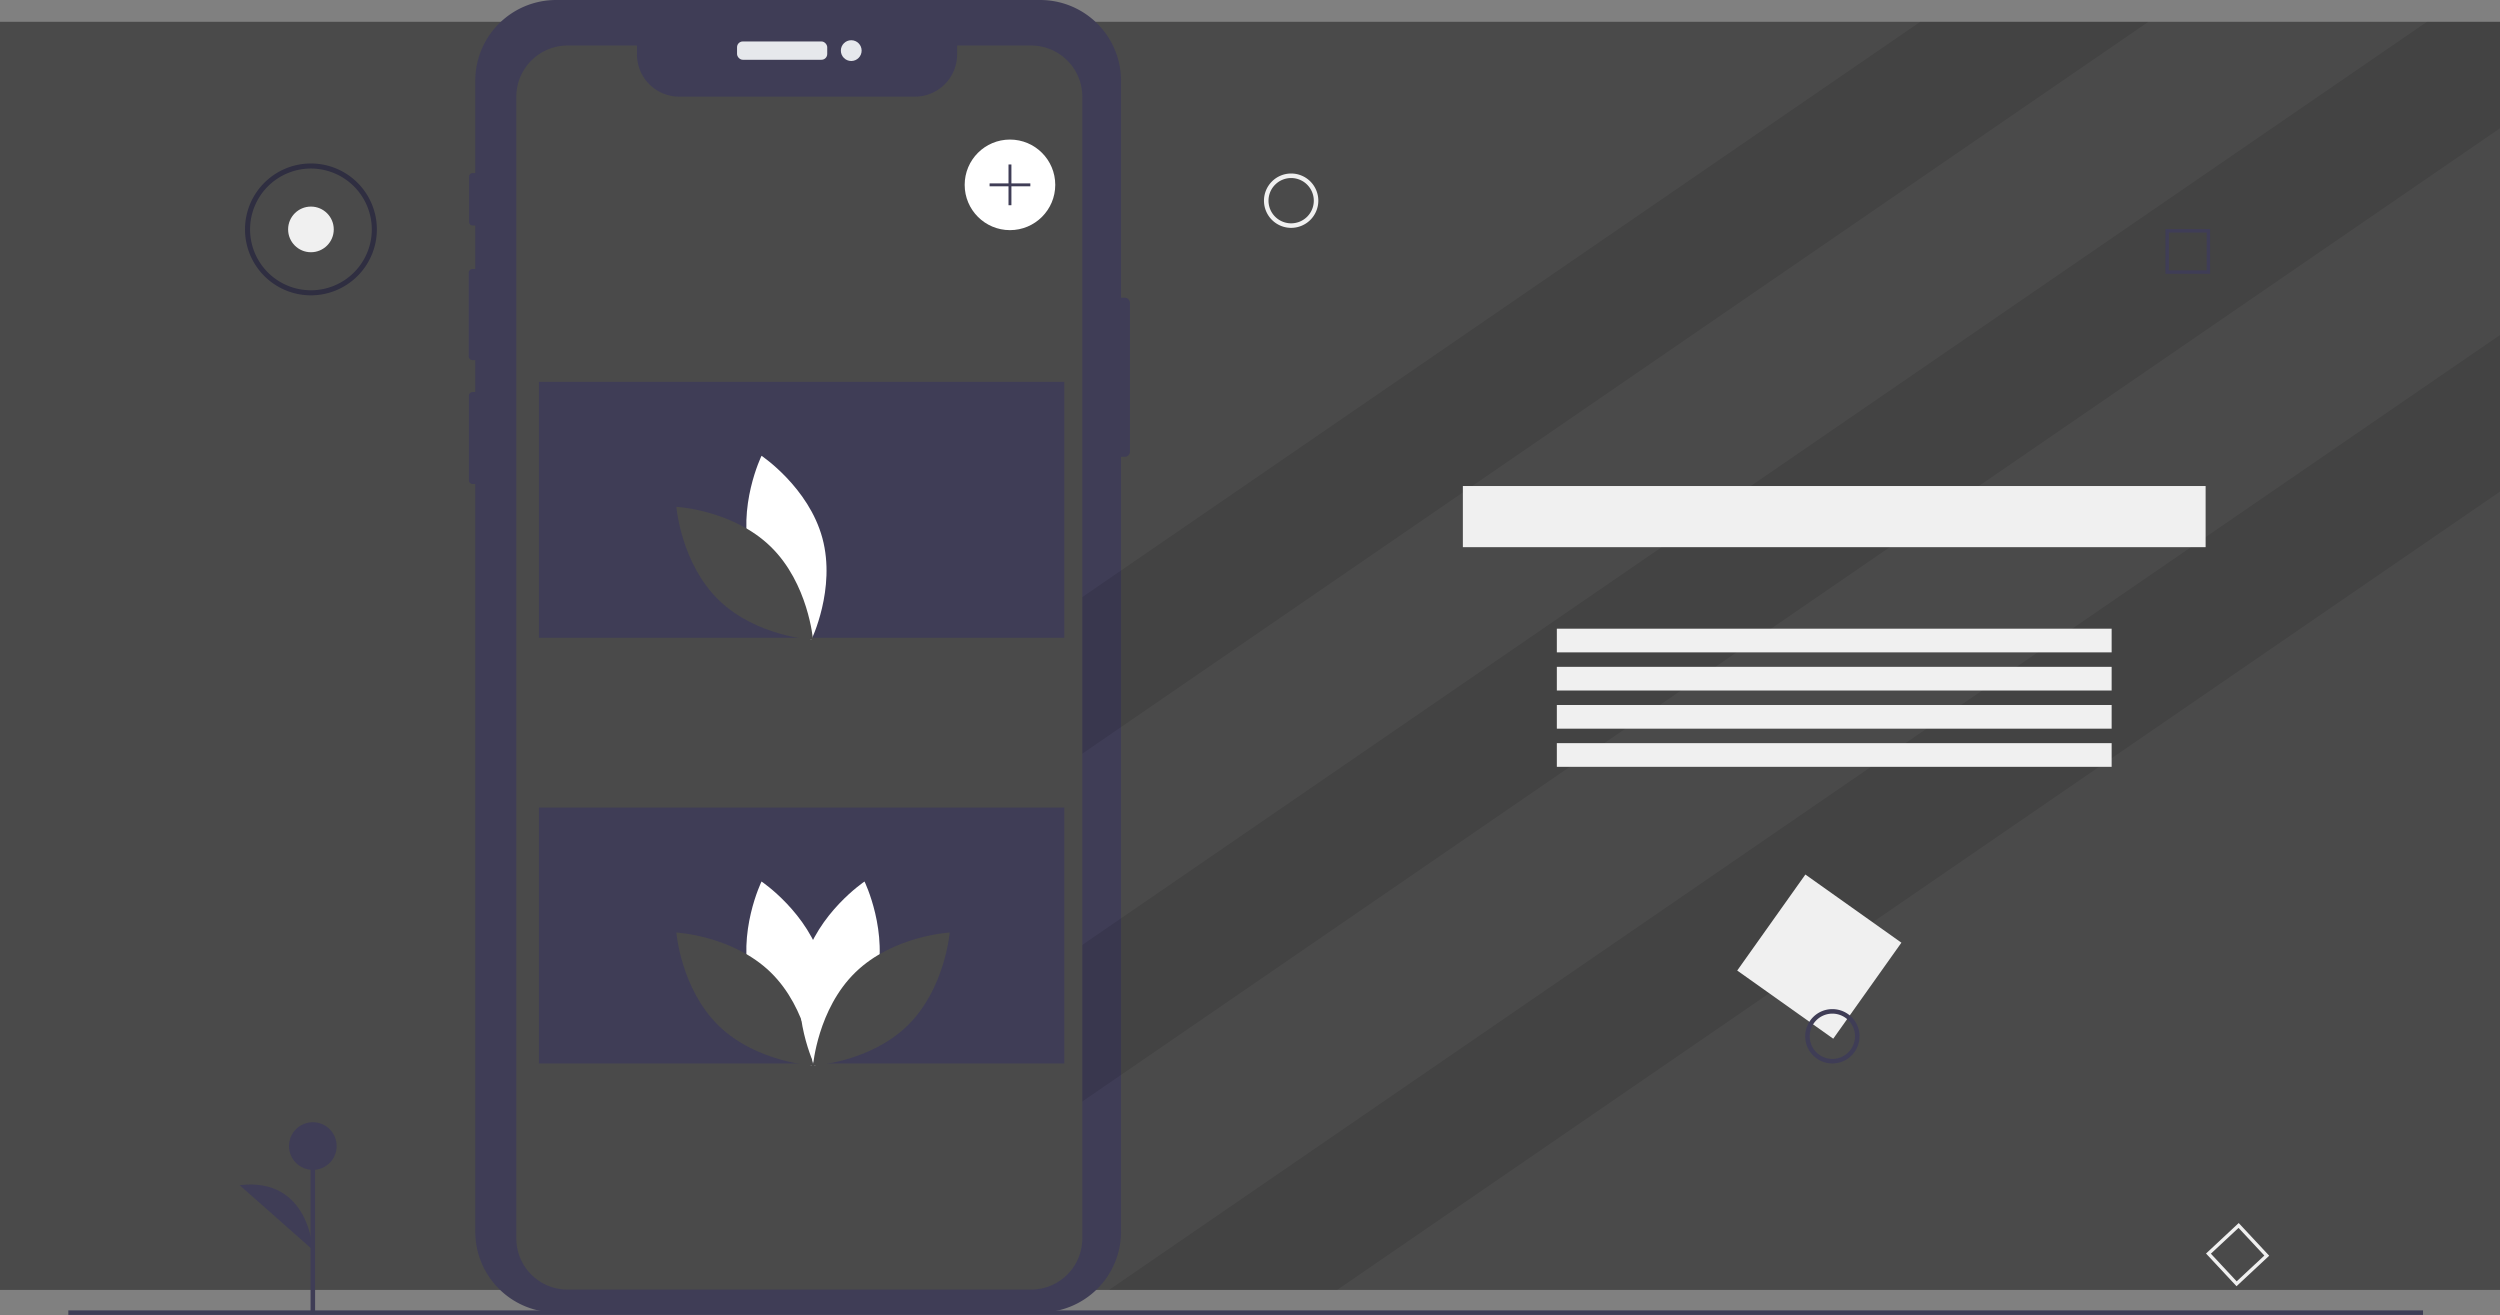 <svg xmlns="http://www.w3.org/2000/svg" data-name="Layer 1" width="1104" height="580.701" viewBox="0 0 1104 580.701" xmlns:xlink="http://www.w3.org/1999/xlink"><rect x="0" y="0" width="1104" height="580.701" fill="#808080" stroke="none"/><title>mobile_images</title><rect y="9.63" width="1104" height="560" fill="#4a4a4a"/><path d="M546.975,292.91v65.68a2.296,2.296,0,0,1-2.29,2.29h-1.63V703.03a35.702,35.702,0,0,1-35.7,35.7H293.565a35.693,35.693,0,0,1-35.69-35.7V372.88h-1.18a1.618,1.618,0,0,1-1.62-1.61V333.89a1.62,1.62,0,0,1,1.62-1.62h1.18V318.19H256.685a1.696,1.696,0,0,1-1.69-1.7V279.62a1.694,1.694,0,0,1,1.69-1.69H257.875V258.71h-1.21a1.498,1.498,0,0,1-1.5-1.5V237.09a1.507,1.507,0,0,1,1.5-1.51H257.875V194.84a35.691,35.691,0,0,1,35.69-35.69H507.355a35.7,35.7,0,0,1,35.7,35.69v95.78H544.685A2.296,2.296,0,0,1,546.975,292.91Z" transform="translate(-48 -159.15)" fill="#3f3d56"/><polygon points="948.7 9.63 476.02 334.13 443.76 287.14 848 9.63 948.7 9.63" opacity="0.1"/><polygon points="1104 9.63 1104 56.62 439.02 513.13 406.76 466.14 1071.75 9.63 1104 9.63" opacity="0.1"/><polygon points="1104 147.95 1104 217.08 590.46 569.63 489.75 569.63 1104 147.95" opacity="0.1"/><rect x="30.172" y="578.662" width="1039.828" height="2" fill="#3f3d56"/><rect x="825.405" y="555.588" width="52" height="52" transform="translate(445.815 -544.652) rotate(35.371)" fill="#f0f0f0"/><path d="M857.172,628.772a12,12,0,1,1,12-12A12.014,12.014,0,0,1,857.172,628.772Zm0-22a10,10,0,1,0,10,10A10.011,10.011,0,0,0,857.172,606.772Z" transform="translate(-48 -159.15)" fill="#3f3d56"/><path d="M618.172,259.772a12,12,0,1,1,12-12A12.014,12.014,0,0,1,618.172,259.772Zm0-22a10,10,0,1,0,10,10A10.011,10.011,0,0,0,618.172,237.772Z" transform="translate(-48 -159.15)" fill="#f0f0f0"/><rect x="137.147" y="506.095" width="2" height="74.411" fill="#3f3d56"/><circle cx="138.148" cy="506.094" r="10.523" fill="#3f3d56"/><path d="M186.148,711.106s-1.503-32.332-32.32-28.574" transform="translate(-48 -159.15)" fill="#3f3d56"/><rect x="325.479" y="18.307" width="39.823" height="8.086" rx="2.542" fill="#e6e8ec"/><circle cx="375.91" cy="22.35" r="4.587" fill="#e6e8ec"/><path d="M525.96,201.9v504.09a22.65,22.65,0,0,1-22.65,22.64H298.66a22.611,22.611,0,0,1-22.65-22.64v-504.09a22.649,22.649,0,0,1,22.65-22.65h30.63v3.93a18.65,18.65,0,0,0,18.65,18.65H452.02a18.65,18.65,0,0,0,18.65-18.65v-3.93h32.64A22.643,22.643,0,0,1,525.96,201.9Z" transform="translate(-48 -159.15)" fill="#4a4a4a"/><rect x="238" y="168.63" width="232" height="113" fill="#3f3d56"/><rect x="238" y="356.63" width="232" height="113" fill="#3f3d56"/><circle cx="446" cy="81.63" r="20" fill="#fff"/><polygon points="455 80.987 446.643 80.987 446.643 72.63 445.357 72.63 445.357 80.987 437 80.987 437 82.273 445.357 82.273 445.357 90.63 446.643 90.63 446.643 82.273 455 82.273 455 80.987" fill="#3f3d56"/><path d="M379.409,405.371c6.073,22.45,26.875,36.354,26.875,36.354s10.955-22.495,4.882-44.945-26.875-36.354-26.875-36.354S373.335,382.921,379.409,405.371Z" transform="translate(-48 -159.15)" fill="#fff"/><path d="M388.333,400.546c16.665,16.223,18.7,41.16,18.7,41.16s-24.984-1.364-41.648-17.587-18.7-41.16-18.7-41.16S371.668,384.323,388.333,400.546Z" transform="translate(-48 -159.15)" fill="#4a4a4a"/><path d="M379.409,593.371c6.073,22.45,26.875,36.354,26.875,36.354s10.955-22.495,4.882-44.945-26.875-36.354-26.875-36.354S373.335,570.921,379.409,593.371Z" transform="translate(-48 -159.15)" fill="#fff"/><path d="M388.333,588.546c16.665,16.223,18.7,41.16,18.7,41.16s-24.984-1.364-41.648-17.587-18.7-41.16-18.7-41.16S371.668,572.323,388.333,588.546Z" transform="translate(-48 -159.15)" fill="#4a4a4a"/><path d="M434.657,593.371c-6.073,22.45-26.875,36.354-26.875,36.354s-10.955-22.495-4.882-44.945,26.875-36.354,26.875-36.354S440.731,570.921,434.657,593.371Z" transform="translate(-48 -159.15)" fill="#fff"/><path d="M425.733,588.546c-16.665,16.223-18.7,41.16-18.7,41.16s24.984-1.364,41.648-17.587,18.7-41.16,18.7-41.16S442.398,572.323,425.733,588.546Z" transform="translate(-48 -159.15)" fill="#4a4a4a"/><path d="M1024,280.062h-19.741V260.321H1024Zm-18.223-1.519h16.704v-16.704H1005.777Z" transform="translate(-48 -159.15)" fill="#3f3d56"/><path d="M1035.644,727.142l-13.465-14.436,14.436-13.465,13.465,14.436ZM1024.325,712.78l11.394,12.215,12.215-11.394-11.394-12.215Z" transform="translate(-48 -159.15)" fill="#f0f0f0"/><circle cx="137.31" cy="101.307" r="10.079" fill="#f0f0f0"/><path d="M185.31,289.573a29.116,29.116,0,1,1,29.116-29.116A29.149,29.149,0,0,1,185.31,289.573Zm0-55.992a26.876,26.876,0,1,0,26.876,26.876A26.907,26.907,0,0,0,185.31,233.581Z" transform="translate(-48 -159.15)" fill="#2f2e41"/><rect x="646" y="214.63" width="328" height="27" fill="#f0f0f0"/><rect x="687.5" y="277.63" width="245" height="10.457" fill="#f0f0f0"/><rect x="687.5" y="294.477" width="245" height="10.457" fill="#f0f0f0"/><rect x="687.5" y="311.325" width="245" height="10.457" fill="#f0f0f0"/><rect x="687.5" y="328.173" width="245" height="10.457" fill="#f0f0f0"/></svg>